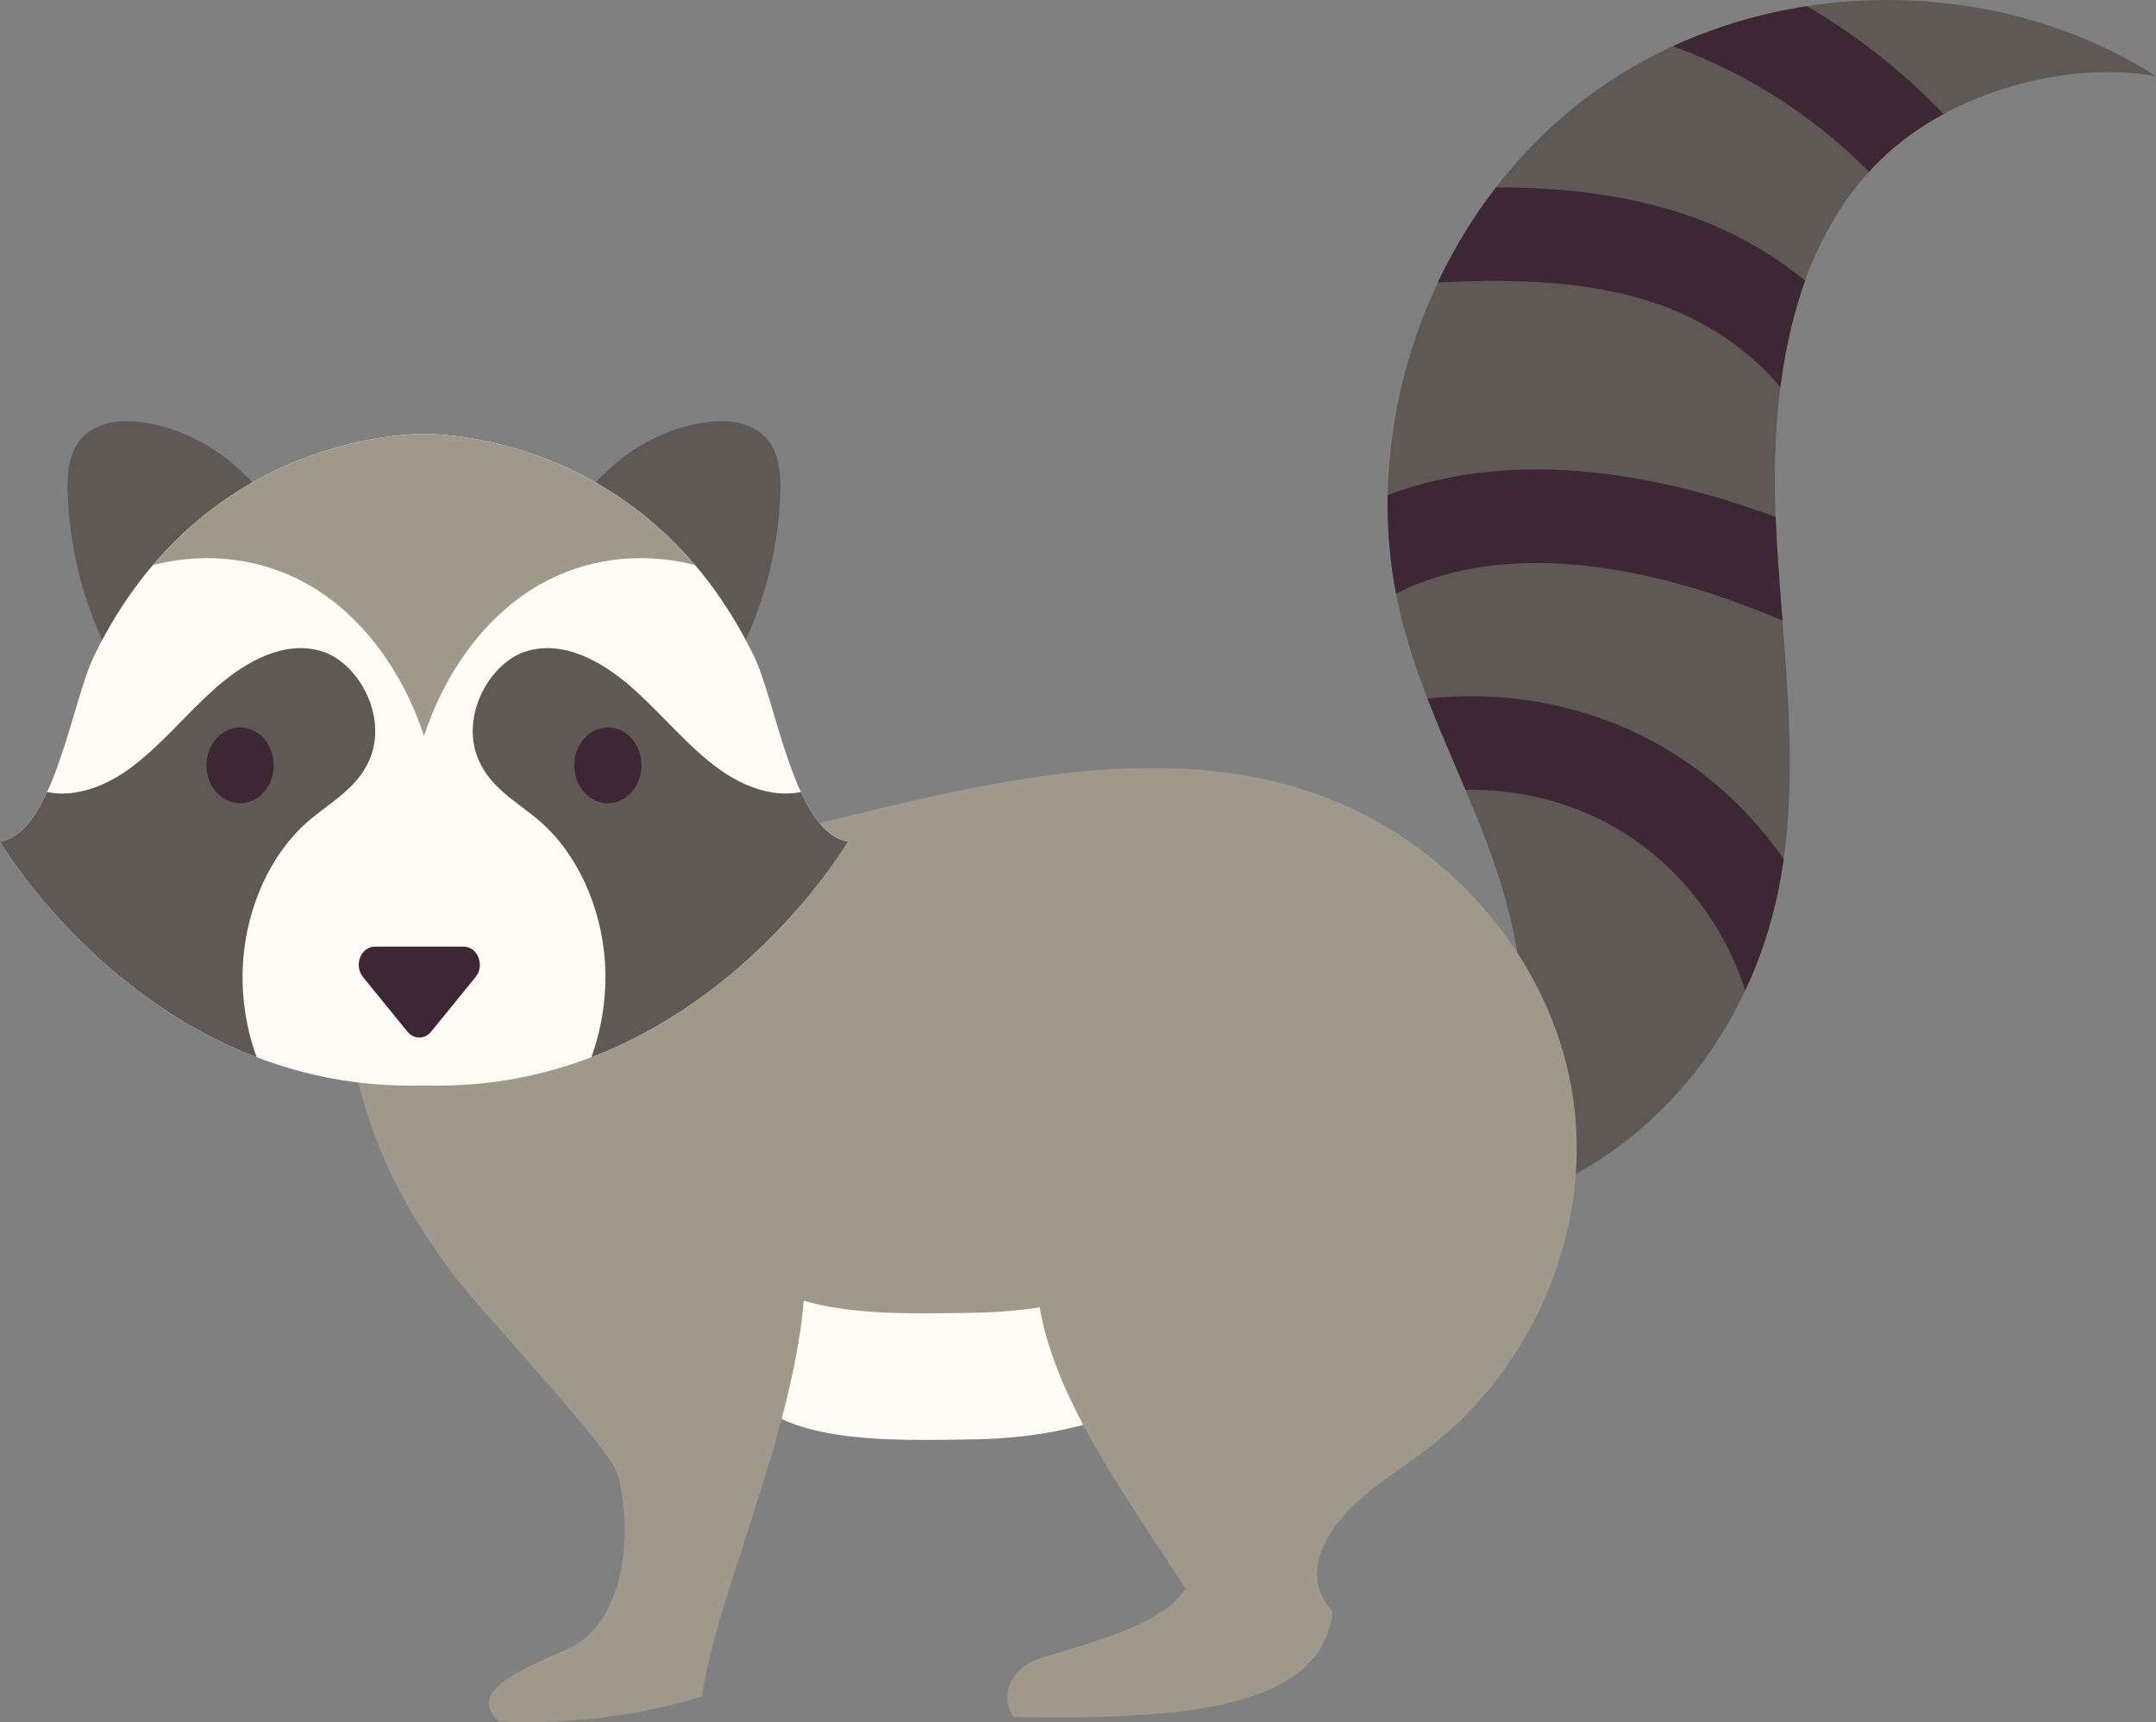 <?xml version="1.0" encoding="UTF-8" standalone="no"?>
<!-- Created with Inkscape (http://www.inkscape.org/) -->

<svg
   xmlns:dc="http://purl.org/dc/elements/1.1/"
   xmlns:cc="http://creativecommons.org/ns#"
   xmlns:rdf="http://www.w3.org/1999/02/22-rdf-syntax-ns#"
   xmlns:svg="http://www.w3.org/2000/svg"
   xmlns="http://www.w3.org/2000/svg"
   xmlns:sodipodi="http://sodipodi.sourceforge.net/DTD/sodipodi-0.dtd"
   xmlns:inkscape="http://www.inkscape.org/namespaces/inkscape"
   width="287.905"
   height="229.994"
   id="svg3953"
   version="1.1"
   inkscape:version="0.48.4 r9939"
   sodipodi:docname="New document 2">
  <rect width="100%" height="100%" fill="#808080" stroke="none"/>
  <defs
     id="defs3955">
    <clipPath
       clipPathUnits="userSpaceOnUse"
       id="clipPath422">
      <path
         inkscape:connector-curvature="0"
         d="m 4901.42,5525.39 c 85.32,-4.92 160.72,67.77 183.23,150.21 22.51,82.44 2.85,170.64 -27.15,250.65 -30,80.02 -70.36,156.47 -91.27,239.33 -51.99,206.05 33.2,439.8 205.58,564.07 172.38,124.28 421.07,131.24 600.13,16.8 -92.74,16.26 -206.15,-14.64 -278.35,-75.07 -111.47,-93.29 -134.35,-255.32 -127.84,-400.53 6.5,-145.21 33.95,-294.09 -7.03,-433.55 -60.19,-204.87 -245.26,-337.08 -457.3,-311.91 z"
         id="path424" />
    </clipPath>
    <clipPath
       clipPathUnits="userSpaceOnUse"
       id="clipPath400">
      <path
         inkscape:connector-curvature="0"
         d="m 4273.9,6127.34 c -117.8,241.74 -348.88,236.8 -352.25,236.72 -3.38,0.08 -234.46,5.02 -352.26,-236.72 -24.51,-50.28 -43.15,-189.36 -100.69,-198.83 0,0 158.17,-269.75 452.95,-260.38 294.77,-9.37 452.94,260.38 452.94,260.38 -57.53,9.47 -76.18,148.55 -100.69,198.83 z"
         id="path402" />
    </clipPath>
  </defs>
  <sodipodi:namedview
     id="base"
     pagecolor="#ffffff"
     bordercolor="#666666"
     borderopacity="1.0"
     inkscape:pageopacity="0.0"
     inkscape:pageshadow="2"
     inkscape:zoom="0.35"
     inkscape:cx="141.80964"
     inkscape:cy="17.854044"
     inkscape:document-units="px"
     inkscape:current-layer="layer1"
     showgrid="false"
     fit-margin-top="0"
     fit-margin-left="0"
     fit-margin-right="0"
     fit-margin-bottom="0"
     inkscape:window-width="472"
     inkscape:window-height="415"
     inkscape:window-x="992"
     inkscape:window-y="612"
     inkscape:window-maximized="0" />
  <g
     inkscape:label="Layer 1"
     inkscape:groupmode="layer"
     id="layer1"
     transform="translate(-233.19,-320.222)">
    <path
       inkscape:connector-curvature="0"
       id="path384"
       style="fill:#5e5954;fill-opacity:1;fill-rule:nonzero;stroke:none"
       d="m 412.28,483.023 c 10.665,0.615 20.09,-8.471 22.904,-18.776 2.814,-10.305 0.356,-21.33 -3.394,-31.331 -3.75,-10.002 -8.795,-19.559 -11.409,-29.916 -6.499,-25.756 4.15,-54.975 25.698,-70.509 21.547,-15.535 52.634,-16.405 75.016,-2.1 -11.592,-2.033 -25.769,1.83 -34.794,9.384 -13.934,11.661 -16.794,31.915 -15.98,50.066 0.812,18.151 4.244,36.761 -0.879,54.194 -7.524,25.609 -30.657,42.135 -57.163,38.989" />
    <path
       inkscape:connector-curvature="0"
       id="path386"
       style="fill:#fffbf5;fill-opacity:1;fill-rule:nonzero;stroke:none"
       d="m 362.834,512.461 c 9.919,-0.095 20.079,-2.288 28.104,-7.866 8.105,-5.634 16.087,-17.119 10.723,-26.401 -5.405,-9.35 -16.231,-16.067 -27.174,-17.608 -13.143,-1.849 -27.131,3.501 -35.32,13.51 -6.426,7.854 -9.943,19.749 -7.237,29.608 2.705,9.864 21.698,8.846 30.905,8.758" />
    <path
       inkscape:connector-curvature="0"
       id="path388"
       style="fill:#a1988c;fill-opacity:1;fill-rule:nonzero;stroke:none"
       d="m 443.08,465.758 c -3.046,-17.771 -16.723,-33.509 -34.429,-39.616 -19.859,-6.85 -41.797,-1.907 -62.252,3.083 -22.86,5.576 -44.261,11.734 -66.709,17.475 -1.325,16.659 4.308,31.176 14.502,44.359 4.109,5.314 20.674,22.736 21.549,26.262 2.009,8.098 0.853,19.999 -7.13,23.302 -10.869,4.5 -11.524,6.82 -8.826,9.491 15.217,0.797 27.146,-3.328 27.146,-3.328 2.377,-16.933 18.531,-47.64 12.396,-67.046 l 39.141,-6.442 c -16.85,18.075 1.218,40.602 13.034,59.104 -3.555,5.71 -17.367,8.269 -20.391,9.67 -3.024,1.401 -4.447,4.829 -2.538,7.474 21.729,0.339 41.06,-0.786 42.578,-14.075 -3.414,-3.721 -2.306,-8.043 0.787,-12.012 3.094,-3.971 7.691,-6.555 11.745,-9.635 14.739,-11.2 22.444,-30.294 19.396,-48.065" />
    <path
       inkscape:connector-curvature="0"
       id="path390"
       style="fill:#5e5954;fill-opacity:1;fill-rule:nonzero;stroke:none"
       d="m 269.009,387.224 c -4.504,-6.145 -10.95,-10.054 -17.637,-10.696 -3.04,-0.291 -6.569,0.386 -8.197,3.571 -0.973,1.9 -1.038,4.287 -0.932,6.531 0.354,7.484 2.312,14.842 5.621,21.124 11.801,-1.548 19.46,-6.011 21.146,-20.53" />
    <path
       inkscape:connector-curvature="0"
       id="path392"
       style="fill:#5e5954;fill-opacity:1;fill-rule:nonzero;stroke:none"
       d="m 310.608,387.224 c 4.504,-6.145 10.95,-10.054 17.637,-10.696 3.04,-0.291 6.569,0.386 8.199,3.571 0.971,1.9 1.038,4.287 0.931,6.531 -0.354,7.484 -2.311,14.842 -5.621,21.124 -11.8,-1.548 -19.46,-6.011 -21.146,-20.53" />
    <path
       inkscape:connector-curvature="0"
       id="path394"
       style="fill:#fffbf5;fill-opacity:1;fill-rule:nonzero;stroke:none"
       d="m 333.84,407.779 c -14.725,-30.218 -43.61,-29.6 -44.031,-29.59 -0.422,-0.01 -29.308,-0.627 -44.032,29.59 -3.064,6.285 -5.394,23.67 -12.586,24.854 0,0 19.771,33.719 56.619,32.547 36.846,1.171 56.617,-32.547 56.617,-32.547 -7.191,-1.184 -9.523,-18.569 -12.586,-24.854" />
    <g
       id="g396"
       transform="matrix(0.125,0,0,-0.125,-200.397,1173.696)">
      <g
         clip-path="url(#clipPath400)"
         id="g398">
        <path
           inkscape:connector-curvature="0"
           id="path404"
           style="fill:#a1988c;fill-opacity:1;fill-rule:nonzero;stroke:none"
           d="m 4347.33,6132.43 c -72.58,96.84 -203.19,127.33 -302.38,70.59 -57.12,-32.68 -100.7,-92.62 -123.3,-161.56 -22.61,68.94 -66.19,128.88 -123.31,161.56 -99.19,56.74 -229.8,26.25 -302.38,-70.59 0,0 153.23,280.86 425.69,280.86 272.45,0 425.68,-280.86 425.68,-280.86" />
        <path
           inkscape:connector-curvature="0"
           id="path406"
           style="fill:#5e5954;fill-opacity:1;fill-rule:nonzero;stroke:none"
           d="m 3776.09,5638.41 c -33.81,41.74 -51.8,102.84 -47.72,162.13 4.08,59.29 30.14,115.63 69.15,149.48 24.81,21.53 56.36,37.01 68.1,71.88 15.37,45.63 -16.34,99.79 -54.87,110.57 -38.53,10.77 -78.38,-10.54 -110.75,-38.88 -32.38,-28.34 -60.62,-64.14 -94.98,-88.53 -34.36,-24.38 -78.32,-35.84 -112.92,-11.98 -45.93,-29.08 -73.29,-73.97 -68.6,-126.33 9.03,-100.72 97.59,-189.89 202.62,-204.03 48.67,-6.54 106.07,-3.21 149.97,-24.31" />
        <path
           inkscape:connector-curvature="0"
           id="path408"
           style="fill:#5e5954;fill-opacity:1;fill-rule:nonzero;stroke:none"
           d="m 4351.19,5993.08 c -34.6,-23.86 -78.56,-12.4 -112.92,11.98 -34.36,24.39 -62.6,60.19 -94.98,88.53 -32.37,28.34 -72.22,49.65 -110.75,38.88 -38.53,-10.78 -70.24,-64.94 -54.87,-110.57 11.74,-34.87 43.29,-50.35 68.11,-71.88 39,-33.85 65.07,-90.19 69.14,-149.48 4.08,-59.29 -13.9,-120.39 -47.72,-162.13 162.9,21.16 289.52,135.28 332.38,286.54 5.09,17.97 8.73,37.71 0.73,54.68 -8,16.97 -33.31,24.36 -49.12,13.45" />
      </g>
    </g>
    <path
       inkscape:connector-curvature="0"
       id="path410"
       style="fill:#a1988c;fill-opacity:1;fill-rule:nonzero;stroke:none"
       d="m 362.834,495.554 c 9.919,-0.096 20.079,-2.289 28.104,-7.866 8.105,-5.634 16.087,-17.12 10.723,-26.401 -5.405,-9.35 -16.231,-16.067 -27.174,-17.608 -13.143,-1.85 -27.131,3.501 -35.32,13.51 -6.426,7.854 -9.943,19.749 -7.237,29.606 2.705,9.865 21.698,8.848 30.905,8.759" />
    <path
       inkscape:connector-curvature="0"
       id="path412"
       style="fill:#3e2735;fill-opacity:1;fill-rule:nonzero;stroke:none"
       d="m 309.88,422.435 c 0,2.795 2.009,5.06 4.486,5.06 2.479,0 4.487,-2.265 4.487,-5.06 0,-2.794 -2.009,-5.059 -4.487,-5.059 -2.478,0 -4.486,2.265 -4.486,5.059" />
    <path
       inkscape:connector-curvature="0"
       id="path414"
       style="fill:#3e2735;fill-opacity:1;fill-rule:nonzero;stroke:none"
       d="m 269.737,422.435 c 0,2.795 -2.009,5.06 -4.486,5.06 -2.478,0 -4.486,-2.265 -4.486,-5.06 0,-2.794 2.009,-5.059 4.486,-5.059 2.478,0 4.486,2.265 4.486,5.059" />
    <path
       inkscape:connector-curvature="0"
       id="path416"
       style="fill:#3e2735;fill-opacity:1;fill-rule:nonzero;stroke:none"
       d="m 290.764,458.005 5.934,-7.296 c 1.264,-1.555 0.286,-4.061 -1.584,-4.061 l -11.866,0 c -1.871,0 -2.849,2.506 -1.585,4.061 l 5.934,7.296 c 0.851,1.048 2.316,1.048 3.167,0" />
    <g
       id="g418"
       transform="matrix(0.125,0,0,-0.125,-200.397,1173.696)">
      <g
         clip-path="url(#clipPath422)"
         id="g420">
        <path
           inkscape:connector-curvature="0"
           id="path426"
           style="fill:none;stroke:#3e2735;stroke-width:100;stroke-linecap:butt;stroke-linejoin:miter;stroke-miterlimit:10;stroke-opacity:1;stroke-dasharray:none"
           d="m 4914.09,6011.06 c 100.46,38.45 218.37,28.06 310.56,-27.36 92.2,-55.41 156.7,-154.66 169.88,-261.42" />
        <path
           inkscape:connector-curvature="0"
           id="path428"
           style="fill:none;stroke:#3e2735;stroke-width:100;stroke-linecap:butt;stroke-linejoin:miter;stroke-miterlimit:10;stroke-opacity:1;stroke-dasharray:none"
           d="m 4868.21,6190.35 c 150.85,137.4 387.73,89.44 570.54,-1.19" />
        <path
           inkscape:connector-curvature="0"
           id="path430"
           style="fill:none;stroke:#3e2735;stroke-width:100;stroke-linecap:butt;stroke-linejoin:miter;stroke-miterlimit:10;stroke-opacity:1;stroke-dasharray:none"
           d="m 4908.81,6569.1 c 114.5,9.51 232.63,18.62 341.84,-17.09 109.21,-35.7 208.32,-128.15 215.01,-242.85 -4.95,9.48 -9.89,18.96 -14.84,28.45" />
        <path
           inkscape:connector-curvature="0"
           id="path432"
           style="fill:none;stroke:#3e2735;stroke-width:100;stroke-linecap:butt;stroke-linejoin:miter;stroke-miterlimit:10;stroke-opacity:1;stroke-dasharray:none"
           d="m 5181.6,6850.21 c 176.13,-32.7 334.99,-148.46 420.08,-306.11" />
      </g>
    </g>
  </g>
</svg>
